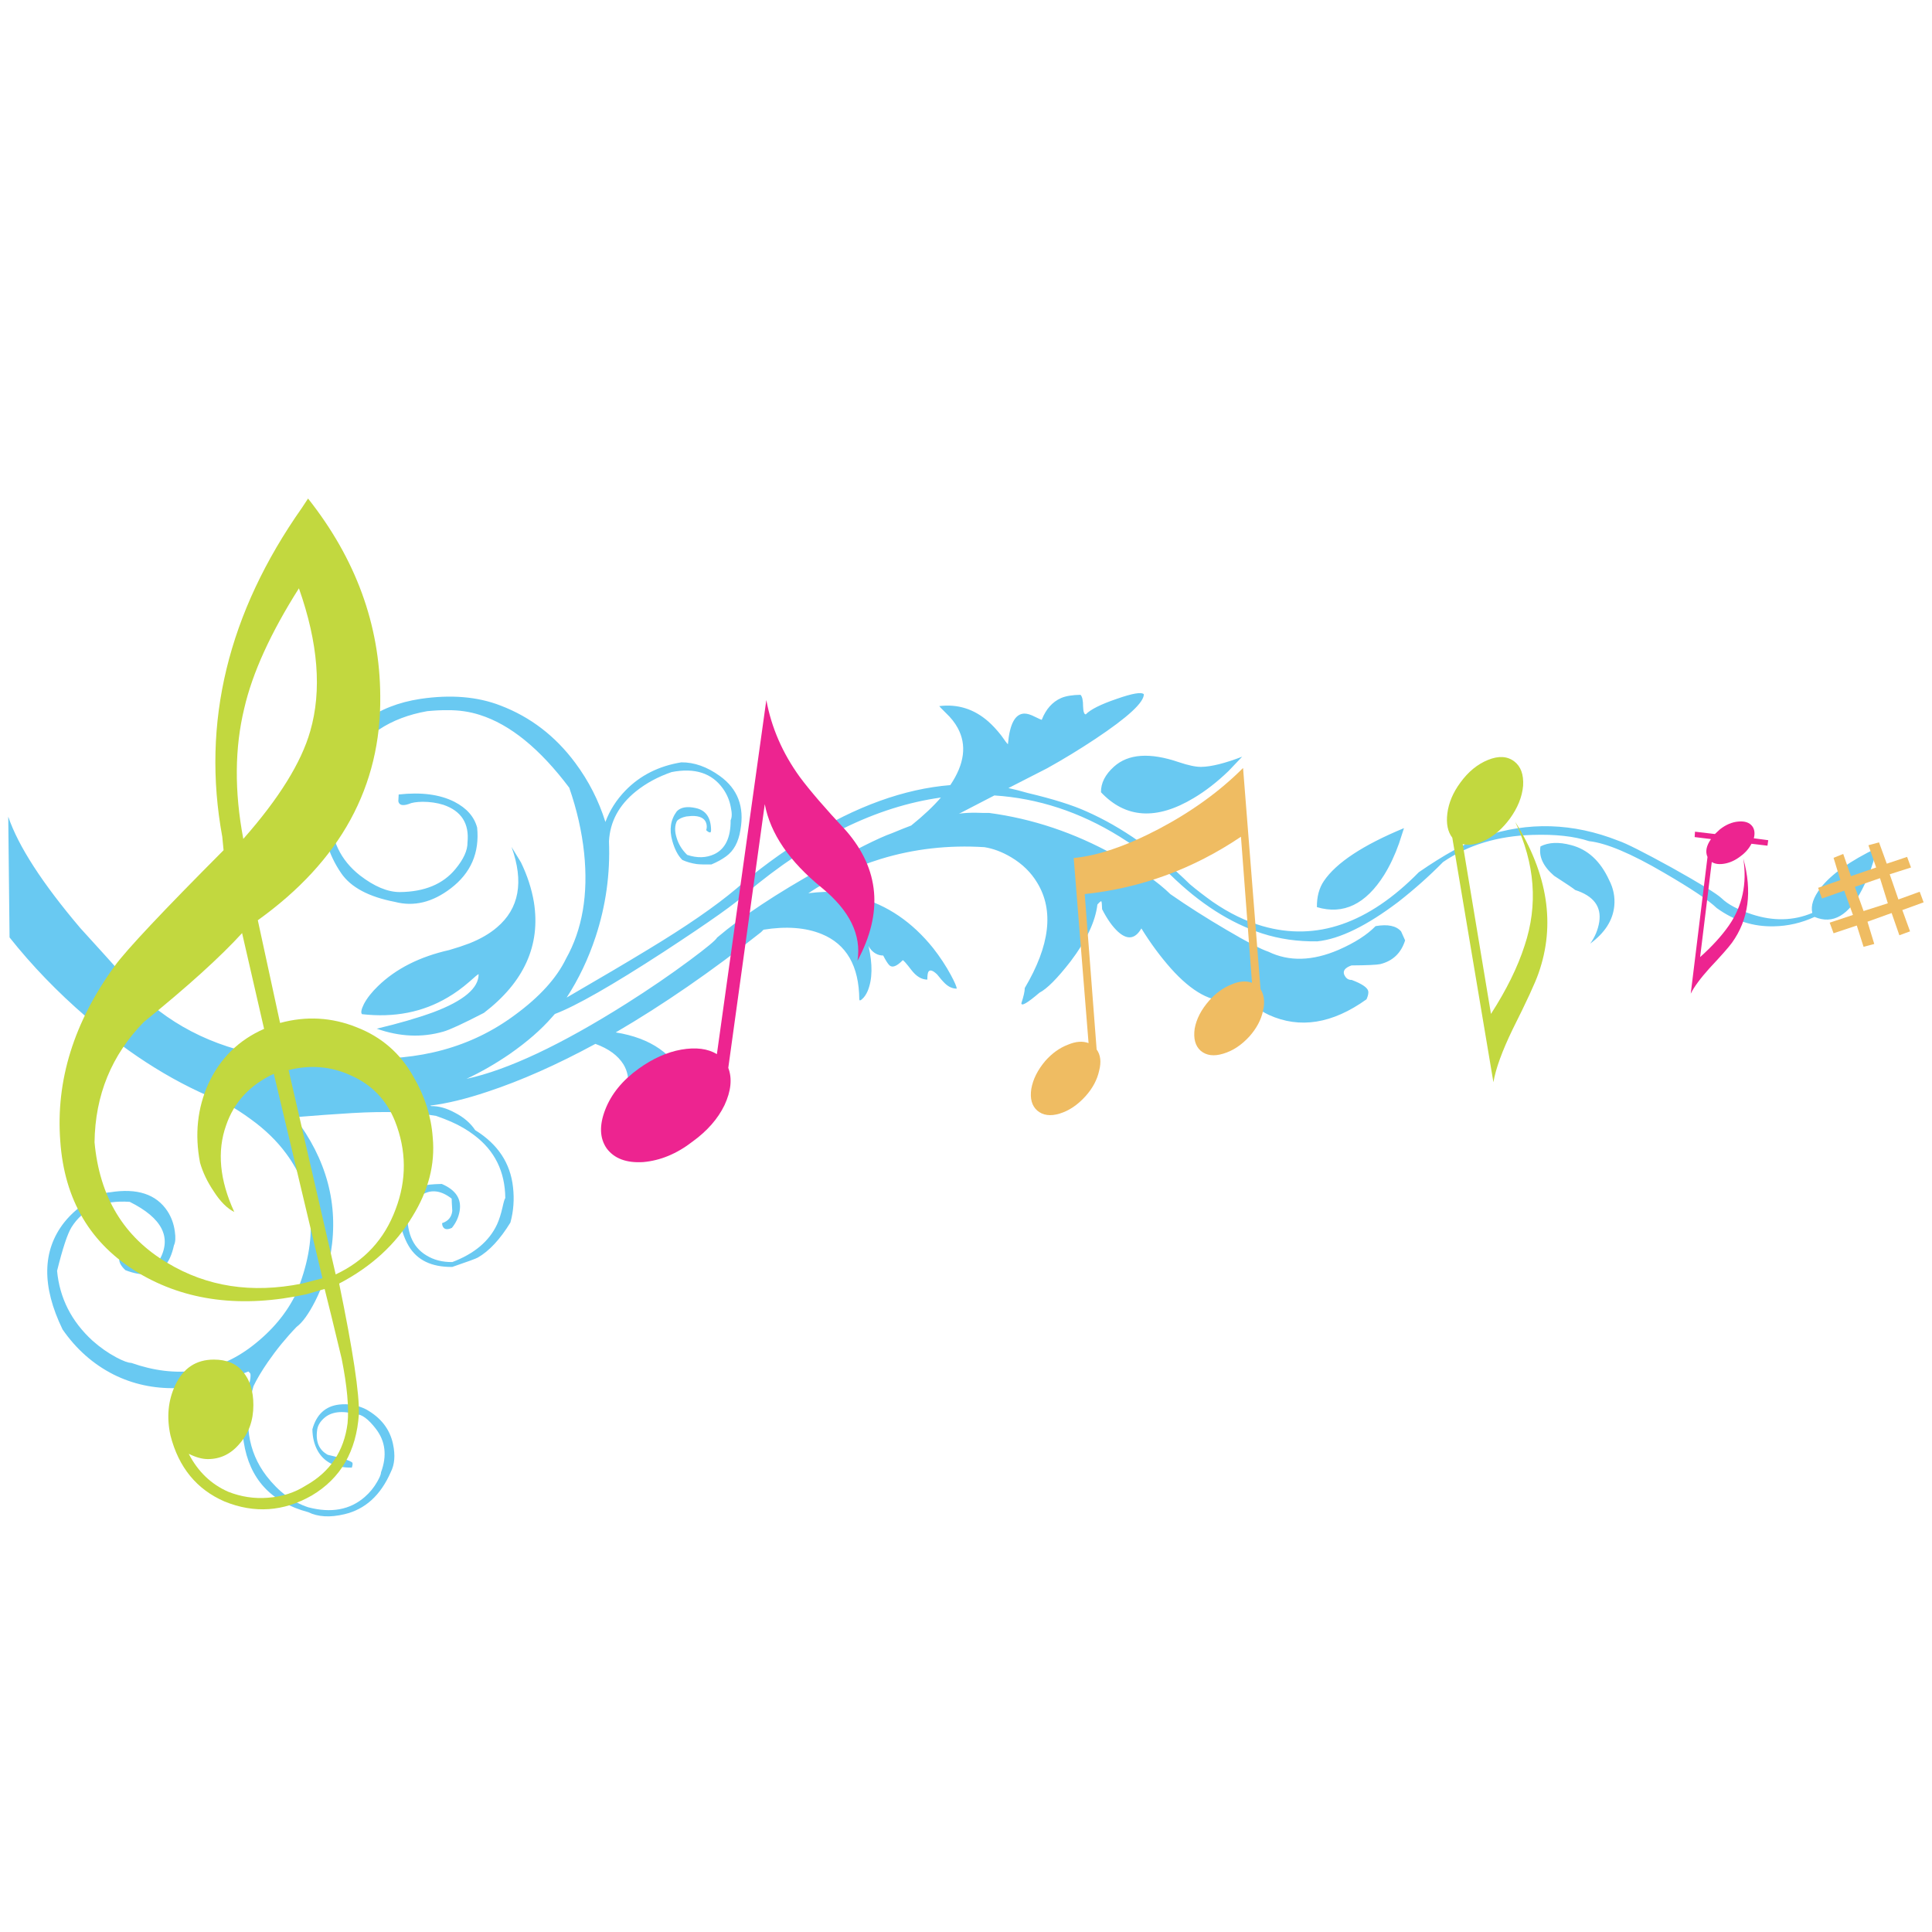 <?xml version="1.0" encoding="utf-8"?>
<!-- Generator: Adobe Illustrator 16.0.0, SVG Export Plug-In . SVG Version: 6.00 Build 0)  -->
<!DOCTYPE svg PUBLIC "-//W3C//DTD SVG 1.1//EN" "http://www.w3.org/Graphics/SVG/1.1/DTD/svg11.dtd">
<svg version="1.1" id="Layer_1" xmlns="http://www.w3.org/2000/svg" xmlns:xlink="http://www.w3.org/1999/xlink" x="0px" y="0px"
	 width="300px" height="300px" viewBox="0 0 300 300" enable-background="new 0 0 300 300" xml:space="preserve">
<g>
	<path fill-rule="evenodd" clip-rule="evenodd" fill="#69C9F2" d="M237.953,129.644c-5.39,0.162-10.013,1.565-13.871,4.21
		c-2.124,2.159-4.432,4.215-6.922,6.167c-4.948,3.75-9.153,5.802-12.616,6.152c-3.041,0.045-5.893-0.365-8.556-1.227
		c-4.947-1.61-9.706-4.656-14.276-9.136c-0.161-0.082-0.952-0.733-2.373-1.957c-1.791-1.484-3.632-2.807-5.52-3.966
		c-6.153-3.807-12.624-5.929-19.416-6.37l-5.344,2.767l-0.176,0.067c0.872-0.117,1.786-0.166,2.739-0.148
		c0.936,0.036,1.587,0.045,1.956,0.027c6.756,0.9,13.25,3.081,19.484,6.544c3.814,2.122,6.706,4.146,8.676,6.071
		c2.663,1.854,5.582,3.712,8.758,5.573c3.176,1.87,5.325,2.991,6.449,3.359c3.212,1.558,6.847,1.462,10.902-0.283
		c2.511-1.097,4.426-2.325,5.749-3.684c1.889-0.332,3.211-0.059,3.966,0.823l0.622,1.39c-0.622,1.97-1.907,3.198-3.859,3.685
		c-0.541,0.116-2.028,0.184-4.466,0.202c-0.99,0.351-1.369,0.827-1.134,1.43c0.252,0.567,0.639,0.842,1.16,0.823
		c1.601,0.602,2.461,1.188,2.577,1.754c0.054,0.306-0.035,0.724-0.271,1.255c-5.297,3.796-10.349,4.606-15.152,2.429
		c-1.421-0.684-2.834-1.65-4.236-2.901c-1.206-1.07-1.818-1.605-1.836-1.605c-0.314,0-0.414,0.284-0.297,0.851l0.324,1.431
		c-2.842,0.331-5.901-1.332-9.175-4.993c-1.655-1.871-3.186-3.944-4.588-6.22c-0.954,1.655-2.16,1.831-3.617,0.524
		c-0.872-0.799-1.7-1.969-2.481-3.507c-0.019-0.757-0.06-1.165-0.122-1.229c-0.054-0.054-0.257,0.111-0.607,0.499
		c-0.315,2.646-1.709,5.597-4.183,8.853c-2.041,2.626-3.647,4.241-4.817,4.844c-1.87,1.602-2.808,2.146-2.808,1.633
		c0.353-1.07,0.528-1.857,0.528-2.361c3.912-6.604,4.556-12.054,1.928-16.354c-0.952-1.592-2.293-2.905-4.021-3.939
		c-1.403-0.836-2.797-1.363-4.183-1.579c-5.587-0.35-10.952,0.261-16.098,1.835c-3.984,1.233-7.731,3.005-11.239,5.317
		c3.463-0.424,6.053-0.217,7.772,0.62c4.498,1.224,8.369,3.859,11.617,7.907c1.07,1.368,1.988,2.762,2.753,4.183
		c0.603,1.124,0.904,1.826,0.904,2.105c-0.649,0-1.252-0.266-1.809-0.797c-0.332-0.314-0.742-0.782-1.229-1.403
		c-0.665-0.639-1.114-0.782-1.35-0.432c-0.116,0.188-0.174,0.598-0.174,1.229c-0.892,0-1.72-0.5-2.484-1.498
		c-0.772-1.008-1.218-1.512-1.335-1.512c-0.935,0.955-1.628,1.215-2.078,0.783c-0.251-0.252-0.57-0.756-0.958-1.512
		c-0.647,0-1.224-0.243-1.727-0.728c-0.252-0.262-0.437-0.518-0.554-0.771c0.656,2.861,0.616,5.191-0.122,6.99
		c-0.251,0.576-0.544,1.003-0.877,1.282c-0.27,0.252-0.414,0.26-0.432,0.026c-0.045-5.182-1.992-8.56-5.843-10.134
		c-2.491-1.016-5.5-1.241-9.026-0.675l-0.378,0.379c-7.708,6.099-15.233,11.289-22.574,15.571c5.452,0.872,9.063,3.391,10.836,7.555
		c0.602,1.387,0.922,2.82,0.957,4.306c0.063,1.223-0.03,1.96-0.283,2.212c-1.565-0.602-3.094-1.947-4.587-4.033
		c-0.783-1.072-1.561-2.227-2.334-3.469c0.018,1.403-0.625,2.893-1.929,4.467c-1.269,1.52-2.12,2.064-2.552,1.633
		c1.989-3.06,2.353-5.627,1.094-7.705c-0.864-1.385-2.316-2.447-4.359-3.185c-5.955,3.229-11.532,5.704-16.731,7.422
		c-3.347,1.124-6.315,1.844-8.906,2.158l0.135,0.081c1.168-0.019,2.397,0.324,3.683,1.026c1.367,0.701,2.42,1.604,3.157,2.712
		c3.509,2.167,5.466,5.118,5.87,8.852c0.216,1.889,0.081,3.72-0.404,5.49c-1.602,2.61-3.288,4.422-5.061,5.438
		c-0.252,0.153-1.574,0.64-3.967,1.457c-3.211,0.036-5.469-1.052-6.773-3.266c-0.702-1.169-1.246-2.823-1.633-4.965
		c0.603-2.267,1.818-3.701,3.644-4.304c0.566-0.207,1.61-0.323,3.13-0.352c2.195,0.936,3.117,2.356,2.766,4.264
		c-0.17,0.936-0.566,1.786-1.188,2.551c-0.646,0.306-1.096,0.274-1.349-0.095c-0.116-0.172-0.174-0.382-0.174-0.634
		c0.953-0.314,1.479-0.949,1.578-1.902c-0.063-1.017-0.094-1.65-0.094-1.903c-1.61-1.259-3.126-1.47-4.546-0.634
		c-0.163,0.117-0.923,0.854-2.282,2.214c-0.269,3.507,0.703,5.923,2.916,7.244c1.151,0.703,2.487,1.044,4.007,1.026
		c3.409-1.286,5.726-3.233,6.949-5.844c0.333-0.736,0.616-1.623,0.85-2.657c0.188-0.854,0.333-1.332,0.432-1.431
		c-0.036-4.129-1.65-7.389-4.844-9.782c-1.016-0.782-2.204-1.475-3.562-2.077c-0.721-0.314-1.498-0.616-2.334-0.904
		c-3.427-0.603-7.759-0.752-12.994-0.445c-2.708,0.161-5.707,0.378-9,0.647c5.001,6.521,6.882,13.544,5.64,21.063
		c-0.45,2.726-1.269,5.244-2.456,7.557c-0.999,1.951-1.951,3.266-2.86,3.94c-1.638,1.7-3.125,3.521-4.466,5.464
		c-0.955,1.386-1.696,2.632-2.227,3.738c-1.574,5.469-0.904,10.115,2.011,13.938c1.889,2.446,4.053,4.07,6.49,4.871
		c3.562,0.936,6.49,0.399,8.785-1.606c0.782-0.684,1.425-1.471,1.929-2.361c0.396-0.683,0.594-1.173,0.594-1.471
		c0.954-2.581,0.68-4.839-0.823-6.773c-1.152-1.493-2.163-2.239-3.036-2.239c-2.222-0.603-3.895-0.392-5.019,0.634
		c-0.568,0.513-0.91,1.078-1.025,1.7c-0.297,1.889,0.247,3.211,1.632,3.967l2.186,0.527c1.017,0.314,1.565,0.557,1.646,0.728
		c0.054,0.117,0.022,0.36-0.095,0.729c-2.572,0.045-4.353-0.851-5.343-2.687c-0.503-0.935-0.764-2.023-0.782-3.265
		c0.638-2.303,2.02-3.581,4.142-3.832c1.439-0.171,2.829,0.072,4.17,0.729c2.321,1.286,3.723,3.09,4.208,5.41
		c0.37,1.729,0.252,3.176-0.35,4.345c-1.575,3.608-3.976,5.789-7.206,6.545c-2.222,0.53-4.093,0.423-5.613-0.324
		c-5.784-1.538-9.122-5.167-10.012-10.889c-0.315-1.89-0.329-3.827-0.041-5.815c0.233-1.638,0.499-2.59,0.796-2.86
		c0.287-0.954,0.373-1.615,0.256-1.984l-0.283-0.296c-8.006,3.291-14.985,3.45-20.942,0.472c-3.157-1.601-5.797-3.935-7.92-7.003
		c-3.248-6.703-3.167-12.234,0.242-16.598c1.142-1.438,2.564-2.635,4.264-3.588c1.305-0.738,2.258-1.106,2.861-1.106
		c4.219-0.685,7.196,0.296,8.933,2.941c0.602,0.936,0.981,1.979,1.133,3.13c0.145,0.972,0.099,1.691-0.134,2.159
		c-0.612,2.843-1.949,4.341-4.008,4.493c-1.07,0.082-2.249-0.13-3.535-0.634c-0.64-0.604-0.958-1.161-0.958-1.673l0.202-0.608
		c0.972,1.323,2.167,1.917,3.589,1.781c1.034-0.099,1.853-0.458,2.455-1.078c1.962-3.509,0.424-6.518-4.613-9.027
		c-4.211-0.287-7.228,1.034-9.054,3.967c-0.621,1.017-1.363,3.264-2.227,6.746c0.396,4.228,2.227,7.841,5.492,10.835
		c1.187,1.053,2.424,1.921,3.71,2.605c1.071,0.566,1.839,0.85,2.307,0.85c7.053,2.474,13.323,1.597,18.811-2.632
		c3.094-2.392,5.374-5.135,6.84-8.23c3.428-8.339,2.911-15.535-1.551-21.589c-1.457-1.988-3.306-3.788-5.546-5.397
		c-1.169-0.863-2.438-1.683-3.805-2.457c-7.475-2.841-14.726-7.322-21.751-13.438c-4.444-3.832-8.406-7.938-11.887-12.319
		l-0.203-18.755c1.556,4.578,5.285,10.344,11.186,17.299c5.641,6.188,8.587,9.498,8.838,9.93
		c5.767,5.641,13.003,9.036,21.711,10.188c2.744,0.368,5.555,0.495,8.433,0.379c2.457-0.199,3.811-0.298,4.063-0.298
		c9.581,0.53,17.729-1.704,24.449-6.706c3.833-2.807,6.476-5.721,7.934-8.744c2.536-4.516,3.473-9.984,2.807-16.407
		c-0.351-3.328-1.121-6.706-2.308-10.133c-4.552-6.054-9.185-9.823-13.898-11.308c-1.574-0.503-3.22-0.746-4.939-0.729
		c-0.917-0.018-1.988,0.031-3.211,0.149c-5.766,1.017-9.972,3.8-12.616,8.352c-1.619,2.789-2.415,5.357-2.389,7.705
		c0.037,3.939,1.553,7.089,4.548,9.445c2.239,1.728,4.304,2.591,6.193,2.591c3.832-0.036,6.716-1.232,8.65-3.589
		c1.258-1.521,1.88-2.893,1.861-4.116c0.298-2.941-0.949-4.889-3.737-5.842c-1.007-0.314-2.087-0.473-3.237-0.473
		c-0.99,0.018-1.71,0.135-2.16,0.351c-0.953,0.314-1.488,0.171-1.606-0.432l0.055-1.052c3.508-0.388,6.391-0.01,8.649,1.133
		c1.907,0.981,3.085,2.316,3.535,4.008c0.387,3.913-0.976,7.057-4.088,9.433c-2.843,2.176-5.735,2.877-8.676,2.104
		c-4.075-0.782-6.86-2.271-8.353-4.466c-1.988-2.905-2.941-6.148-2.86-9.729c0.018-1.52,0.404-3.837,1.16-6.949
		c2.555-5.883,7.218-9.342,13.992-10.376c4.715-0.702,8.862-0.36,12.441,1.026c4.651,1.771,8.523,4.74,11.617,8.905
		c2.087,2.806,3.647,5.865,4.683,9.176c0.675-1.808,1.713-3.437,3.117-4.885c2.285-2.348,5.177-3.804,8.676-4.372
		c2.006-0.017,4.004,0.693,5.991,2.132c2.762,1.988,3.823,4.772,3.185,8.353c-0.297,1.889-1.04,3.261-2.227,4.115
		c-0.639,0.467-1.398,0.887-2.28,1.255c-1.007,0.019-1.762,0-2.267-0.055c-0.819-0.116-1.57-0.333-2.254-0.646
		c-0.665-0.657-1.182-1.642-1.552-2.956c-0.503-1.762-0.27-3.296,0.703-4.601c0.619-0.63,1.595-0.796,2.927-0.5
		c1.574,0.333,2.371,1.48,2.389,3.441l-0.053,0.297c-0.136,0.116-0.37,0.018-0.702-0.297c0.117-0.369,0.117-0.738,0-1.107
		c-0.252-0.765-1.003-1.134-2.254-1.106l-0.849,0.081c-0.639,0.135-1.115,0.36-1.431,0.674c-0.369,0.738-0.386,1.623-0.053,2.658
		c0.297,0.989,0.84,1.866,1.633,2.631c1.556,0.521,2.968,0.481,4.238-0.121c1.69-0.819,2.527-2.573,2.509-5.263
		c0.215-0.422,0.224-1.093,0.027-2.01c-0.189-1.052-0.594-2.015-1.214-2.887c-1.719-2.42-4.376-3.279-7.976-2.577
		c-2.103,0.72-3.958,1.722-5.559,3.008c-2.625,2.123-4.017,4.705-4.168,7.746c0.197,5.082-0.495,10.025-2.079,14.829
		c-1.124,3.408-2.622,6.553-4.493,9.432c5.199-3.014,9.396-5.492,12.589-7.435c5.919-3.572,10.501-6.729,13.75-9.473
		c3.293-2.878,6.913-5.546,10.862-8.002c7.754-4.803,15.212-7.498,22.372-8.082c2.204-3.274,2.586-6.234,1.146-8.879
		c-0.432-0.8-1.048-1.578-1.848-2.334c-0.676-0.666-1.013-1.017-1.013-1.052c2.843-0.352,5.37,0.436,7.583,2.361
		c0.685,0.603,1.367,1.339,2.052,2.212c0.539,0.783,0.881,1.233,1.024,1.35c0.271-3.158,1.125-4.745,2.564-4.764
		c0.449,0,0.993,0.167,1.633,0.5c0.647,0.314,0.998,0.473,1.053,0.473c0.646-1.656,1.65-2.785,3.009-3.387
		c0.737-0.315,1.74-0.481,3.01-0.5c0.27,0.252,0.403,0.855,0.403,1.809c0.027,0.819,0.167,1.228,0.418,1.228
		c0.738-0.765,2.335-1.565,4.791-2.402c2.429-0.854,3.837-1.098,4.224-0.728c0.026,1.268-2.475,3.575-7.502,6.922
		c-2.492,1.655-5.003,3.184-7.53,4.587l-5.991,3.063c0.99,0.216,1.993,0.473,3.01,0.77c3.913,0.926,6.948,1.88,9.107,2.86
		c5.496,2.429,10.844,6.194,16.044,11.293c1.07,0.9,2.248,1.809,3.534,2.727c2.564,1.771,5.159,3.035,7.786,3.791
		c8.339,2.394,16.421-0.4,24.248-8.379c3.931-2.708,7.277-4.548,10.038-5.52c6.918-2.356,13.898-2.146,20.942,0.635
		c1.187,0.396,3.953,1.79,8.298,4.183c4.398,2.456,6.98,4.043,7.745,4.764c0.954,0.936,2.519,1.763,4.695,2.482
		c3.328,1.089,6.454,1.016,9.378-0.217c-0.271-1.124,0.166-2.429,1.309-3.912c1.638-2.095,4.547-4.156,8.73-6.18l-0.554,2.092
		c-0.503,1.638-1.089,3.09-1.754,4.357c-2.078,4.048-4.537,5.47-7.38,4.265c-2.043,0.936-4.147,1.421-6.315,1.457
		c-3.193,0.081-6.153-0.863-8.878-2.834c-1.242-1.204-3.978-3.035-8.204-5.492c-5.083-2.978-8.955-4.609-11.618-4.897
		C244.447,129.851,241.515,129.527,237.953,129.644z M243.944,131.223c2.59,0.666,4.565,2.478,5.923,5.438
		c0.666,1.286,0.931,2.627,0.797,4.021c-0.218,2.223-1.463,4.169-3.739,5.843c0.739-1.024,1.206-2.145,1.404-3.359
		c0.369-2.393-0.878-4.048-3.737-4.966c-0.262-0.232-1.354-0.971-3.279-2.213c-1.69-1.457-2.393-2.977-2.105-4.561
		C240.476,130.785,242.055,130.718,243.944,131.223z M186.53,119.079c1.538-0.019,3.656-0.545,6.354-1.58l-2.132,2.24
		c-1.79,1.719-3.589,3.113-5.396,4.184c-5.767,3.463-10.565,3.162-14.397-0.904c-0.019-1.422,0.652-2.743,2.011-3.967
		c2.221-2.006,5.581-2.239,10.079-0.701C184.551,118.854,185.711,119.096,186.53,119.079z M217.254,130.926
		c-0.647,1.835-1.417,3.472-2.308,4.911c-2.869,4.579-6.355,6.251-10.457,5.02c-0.018-1.61,0.342-2.96,1.079-4.048
		c1.926-2.843,6.073-5.581,12.441-8.217L217.254,130.926z M82.902,140.074c1.07,6.693-1.516,12.428-7.758,17.204
		c-3.24,1.673-5.344,2.645-6.316,2.914c-3.327,0.953-6.772,0.8-10.335-0.458c3.382-0.801,6.311-1.65,8.785-2.551
		c4.712-1.772,7.061-3.747,7.043-5.924c-0.081,0-0.567,0.399-1.457,1.201c-1.098,0.953-2.209,1.759-3.333,2.415
		c-3.878,2.303-8.316,3.172-13.318,2.605c-0.216-0.217-0.117-0.743,0.297-1.58c0.486-0.917,1.215-1.843,2.185-2.779
		c2.781-2.699,6.468-4.565,11.065-5.6c1.15-0.334,2.186-0.675,3.104-1.026c1.726-0.684,3.157-1.51,4.29-2.482
		c3.463-2.922,4.223-7.088,2.28-12.494l1.458,2.389C81.882,135.95,82.551,138.006,82.902,140.074z M85.708,157.953
		c-1.672,1.925-3.864,3.832-6.571,5.721c-2.222,1.521-4.452,2.802-6.693,3.846c6.387-1.376,14.654-5.267,24.801-11.672
		c3.543-2.24,6.823-4.48,9.837-6.72c2.654-1.97,4.074-3.148,4.263-3.536c3.896-3.31,9.27-6.871,16.125-10.686
		c5.378-2.996,9.05-4.835,11.01-5.519c1.321-0.549,2.325-0.949,3.009-1.201c1.89-1.521,3.427-2.968,4.614-4.345
		c-10.028,1.396-20.114,6.355-30.251,14.883c-1.305,1.332-5.591,4.372-12.859,9.122c-7.961,5.172-13.574,8.374-16.839,9.606
		L85.708,157.953z"/>
	<path fill-rule="evenodd" clip-rule="evenodd" fill="#ED2490" d="M265.681,130.292l-2.537-0.312l0.054-0.836l3.091,0.364
		c0.44-0.405,0.701-0.647,0.783-0.729c0.926-0.728,1.893-1.134,2.901-1.214c0.971-0.081,1.678,0.162,2.117,0.729
		c0.36,0.485,0.441,1.11,0.243,1.875l2.24,0.297l-0.122,0.85l-2.481-0.297c-0.405,0.766-0.968,1.408-1.688,1.93
		c-0.772,0.604-1.582,0.985-2.428,1.147c-0.845,0.161-1.528,0.08-2.051-0.243l-1.809,14.762c1.854-1.655,3.342-3.288,4.466-4.898
		c2.098-3.022,2.843-6.489,2.241-10.403c1.411,5.119,0.827,9.473-1.754,13.063c-0.521,0.72-1.692,2.046-3.509,3.979
		c-1.413,1.574-2.38,2.888-2.901,3.94l2.604-21.225C264.773,132.262,264.952,131.335,265.681,130.292z M93.979,172.31
		c0.944-2.438,2.677-4.561,5.196-6.369c2.194-1.574,4.394-2.56,6.598-2.955c2.285-0.396,4.133-0.162,5.545,0.702l7.677-54.985
		c0.783,4.255,2.51,8.231,5.182,11.929c1.574,2.123,3.977,4.911,7.205,8.365c5.191,5.981,5.78,12.711,1.769,20.186
		c0.629-4.012-1.219-7.789-5.546-11.334c-5.038-4.084-7.987-8.411-8.852-12.981l-5.667,40.952c0.629,1.647,0.436,3.572-0.581,5.775
		c-1.025,2.124-2.681,4.013-4.965,5.668c-2.438,1.889-4.992,2.95-7.664,3.184c-2.6,0.162-4.489-0.544-5.667-2.118
		C93.112,176.753,93.036,174.747,93.979,172.31z"/>
	<path fill-rule="evenodd" clip-rule="evenodd" fill="#EFBC62" d="M187.758,155.376c1.006-1.144,2.15-1.975,3.428-2.496
		c1.223-0.531,2.298-0.621,3.225-0.271l-1.714-22.682c-7.432,5.01-15.517,7.979-24.261,8.905l1.849,24.126
		c0.611,0.836,0.741,1.933,0.392,3.292c-0.307,1.412-1.008,2.729-2.104,3.953c-1.233,1.368-2.573,2.272-4.021,2.713
		s-2.614,0.283-3.496-0.473c-0.836-0.747-1.142-1.866-0.916-3.359c0.26-1.494,0.984-2.941,2.172-4.345
		c1.053-1.188,2.218-2.024,3.494-2.511c1.224-0.521,2.299-0.606,3.226-0.256l-2.308-28.74c3.733-0.352,8.128-1.849,13.184-4.493
		c5.145-2.716,9.516-5.879,13.114-9.487l2.712,34.34c0.567,0.883,0.697,2.002,0.393,3.36c-0.307,1.412-1.008,2.734-2.106,3.967
		c-1.231,1.358-2.595,2.259-4.088,2.698c-1.447,0.441-2.612,0.288-3.494-0.458c-0.837-0.747-1.147-1.889-0.931-3.427
		C185.774,158.232,186.525,156.778,187.758,155.376z M291.776,130.805l1.201,3.306l3.158-1.053l0.606,1.646l-3.306,1.052l1.35,3.913
		l3.306-1.201l0.607,1.646l-3.306,1.201l1.2,3.306l-1.659,0.607l-1.202-3.454l-3.75,1.349l1.053,3.455l-1.66,0.444l-1.052-3.306
		l-3.604,1.201l-0.607-1.646l3.617-1.2l-1.363-3.765l-3.455,1.214l-0.592-1.659l3.453-1.201l-1.053-3.454l1.498-0.606l1.201,3.453
		l3.913-1.349l-1.201-3.455L291.776,130.805z M291.925,136.363l-3.899,1.35l1.35,3.752l3.766-1.202L291.925,136.363z"/>
	<path fill-rule="evenodd" clip-rule="evenodd" fill="#C2D83F" d="M235.133,118.229c1.016,0.774,1.475,2.032,1.376,3.777
		c-0.153,1.737-0.846,3.45-2.078,5.142c-1.071,1.438-2.275,2.518-3.616,3.238c-1.377,0.711-2.604,0.941-3.684,0.688l4.386,26.367
		c2.41-3.742,4.151-7.277,5.221-10.606c2.105-6.306,1.621-12.716-1.457-19.227c5.074,8.149,6.28,15.993,3.616,23.531
		c-0.513,1.485-1.848,4.377-4.007,8.677c-1.638,3.382-2.636,6.126-2.995,8.23l-6.383-37.968c-0.71-0.928-0.968-2.183-0.769-3.767
		c0.206-1.646,0.877-3.238,2.01-4.776c1.224-1.692,2.657-2.869,4.305-3.536C232.694,117.333,234.053,117.411,235.133,118.229z
		 M47.833,77.412c7.412,9.364,11.15,19.588,11.213,30.67c0.162,14.006-6.175,25.609-19.013,34.812l3.456,15.95
		c4.064-1.107,8.031-0.882,11.899,0.674c3.868,1.503,6.81,4.07,8.825,7.704c1.754,2.997,2.747,6.136,2.982,9.42
		c0.387,4.154-0.67,8.248-3.171,12.277c-2.599,4.328-6.388,7.791-11.361,10.391c2.141,10.371,3.162,17.136,3.062,20.294
		c-0.386,5.749-2.825,9.954-7.313,12.616c-4.39,2.509-8.905,2.819-13.547,0.931c-4.327-1.88-7.125-5.295-8.393-10.241
		c-0.621-2.825-0.378-5.426,0.729-7.799c1.241-2.663,3.243-3.994,6.003-3.994c1.979,0,3.473,0.616,4.481,1.849
		c1.105,1.269,1.659,3.008,1.659,5.221c0,2.375-0.715,4.372-2.146,5.991c-1.331,1.592-2.973,2.389-4.925,2.389
		c-0.872,0-1.861-0.273-2.968-0.823c1.43,2.762,3.477,4.728,6.14,5.897c1.979,0.782,4.024,1.093,6.139,0.93
		c2.213-0.161,4.183-0.796,5.91-1.901c3.769-2.114,5.928-5.335,6.476-9.662c0.235-2.438-0.071-5.784-0.917-10.039
		c-1.206-5.036-2.087-8.644-2.645-10.821l-2.82,0.823c-10.048,2.178-18.747,1.07-26.096-3.319
		c-7.439-4.479-11.483-11.289-12.131-20.429c-0.719-9.428,2.106-18.513,8.475-27.257c1.826-2.5,7.453-8.482,16.88-17.945
		l-0.203-2.091c-3.247-17.722,0.882-34.754,12.387-51.1L47.833,77.412z M37.78,130.265c5.533-6.27,8.996-11.843,10.39-16.718
		c1.827-6.307,1.243-13.705-1.754-22.196c-4.389,6.926-7.219,13.138-8.487,18.634C36.436,116.128,36.386,122.888,37.78,130.265z
		 M37.592,144.892c-3.383,3.706-8.469,8.308-15.26,13.803c-5.011,5.137-7.561,11.361-7.652,18.676
		c0.774,8.482,4.543,14.726,11.307,18.728c6.145,3.706,13.117,4.777,20.915,3.212l3.171-0.822
		c-4.327-18.173-6.845-28.755-7.556-31.751c-3.706,1.728-6.176,4.395-7.408,8.002c-1.43,4.029-1.007,8.515,1.269,13.453
		c-1.106-0.549-2.164-1.606-3.171-3.172c-1.007-1.493-1.723-2.986-2.145-4.479c-0.845-4.39-0.41-8.487,1.309-12.293
		c1.826-3.931,4.705-6.76,8.636-8.485L37.592,144.892z M61.339,174.104c-1.331-3.318-3.625-5.693-6.881-7.124
		c-3.049-1.395-6.266-1.669-9.647-0.822l7.313,31.734c4.489-2.104,7.593-5.481,9.311-10.133
		C63.161,183.208,63.129,178.656,61.339,174.104z"/>
</g>
</svg>
